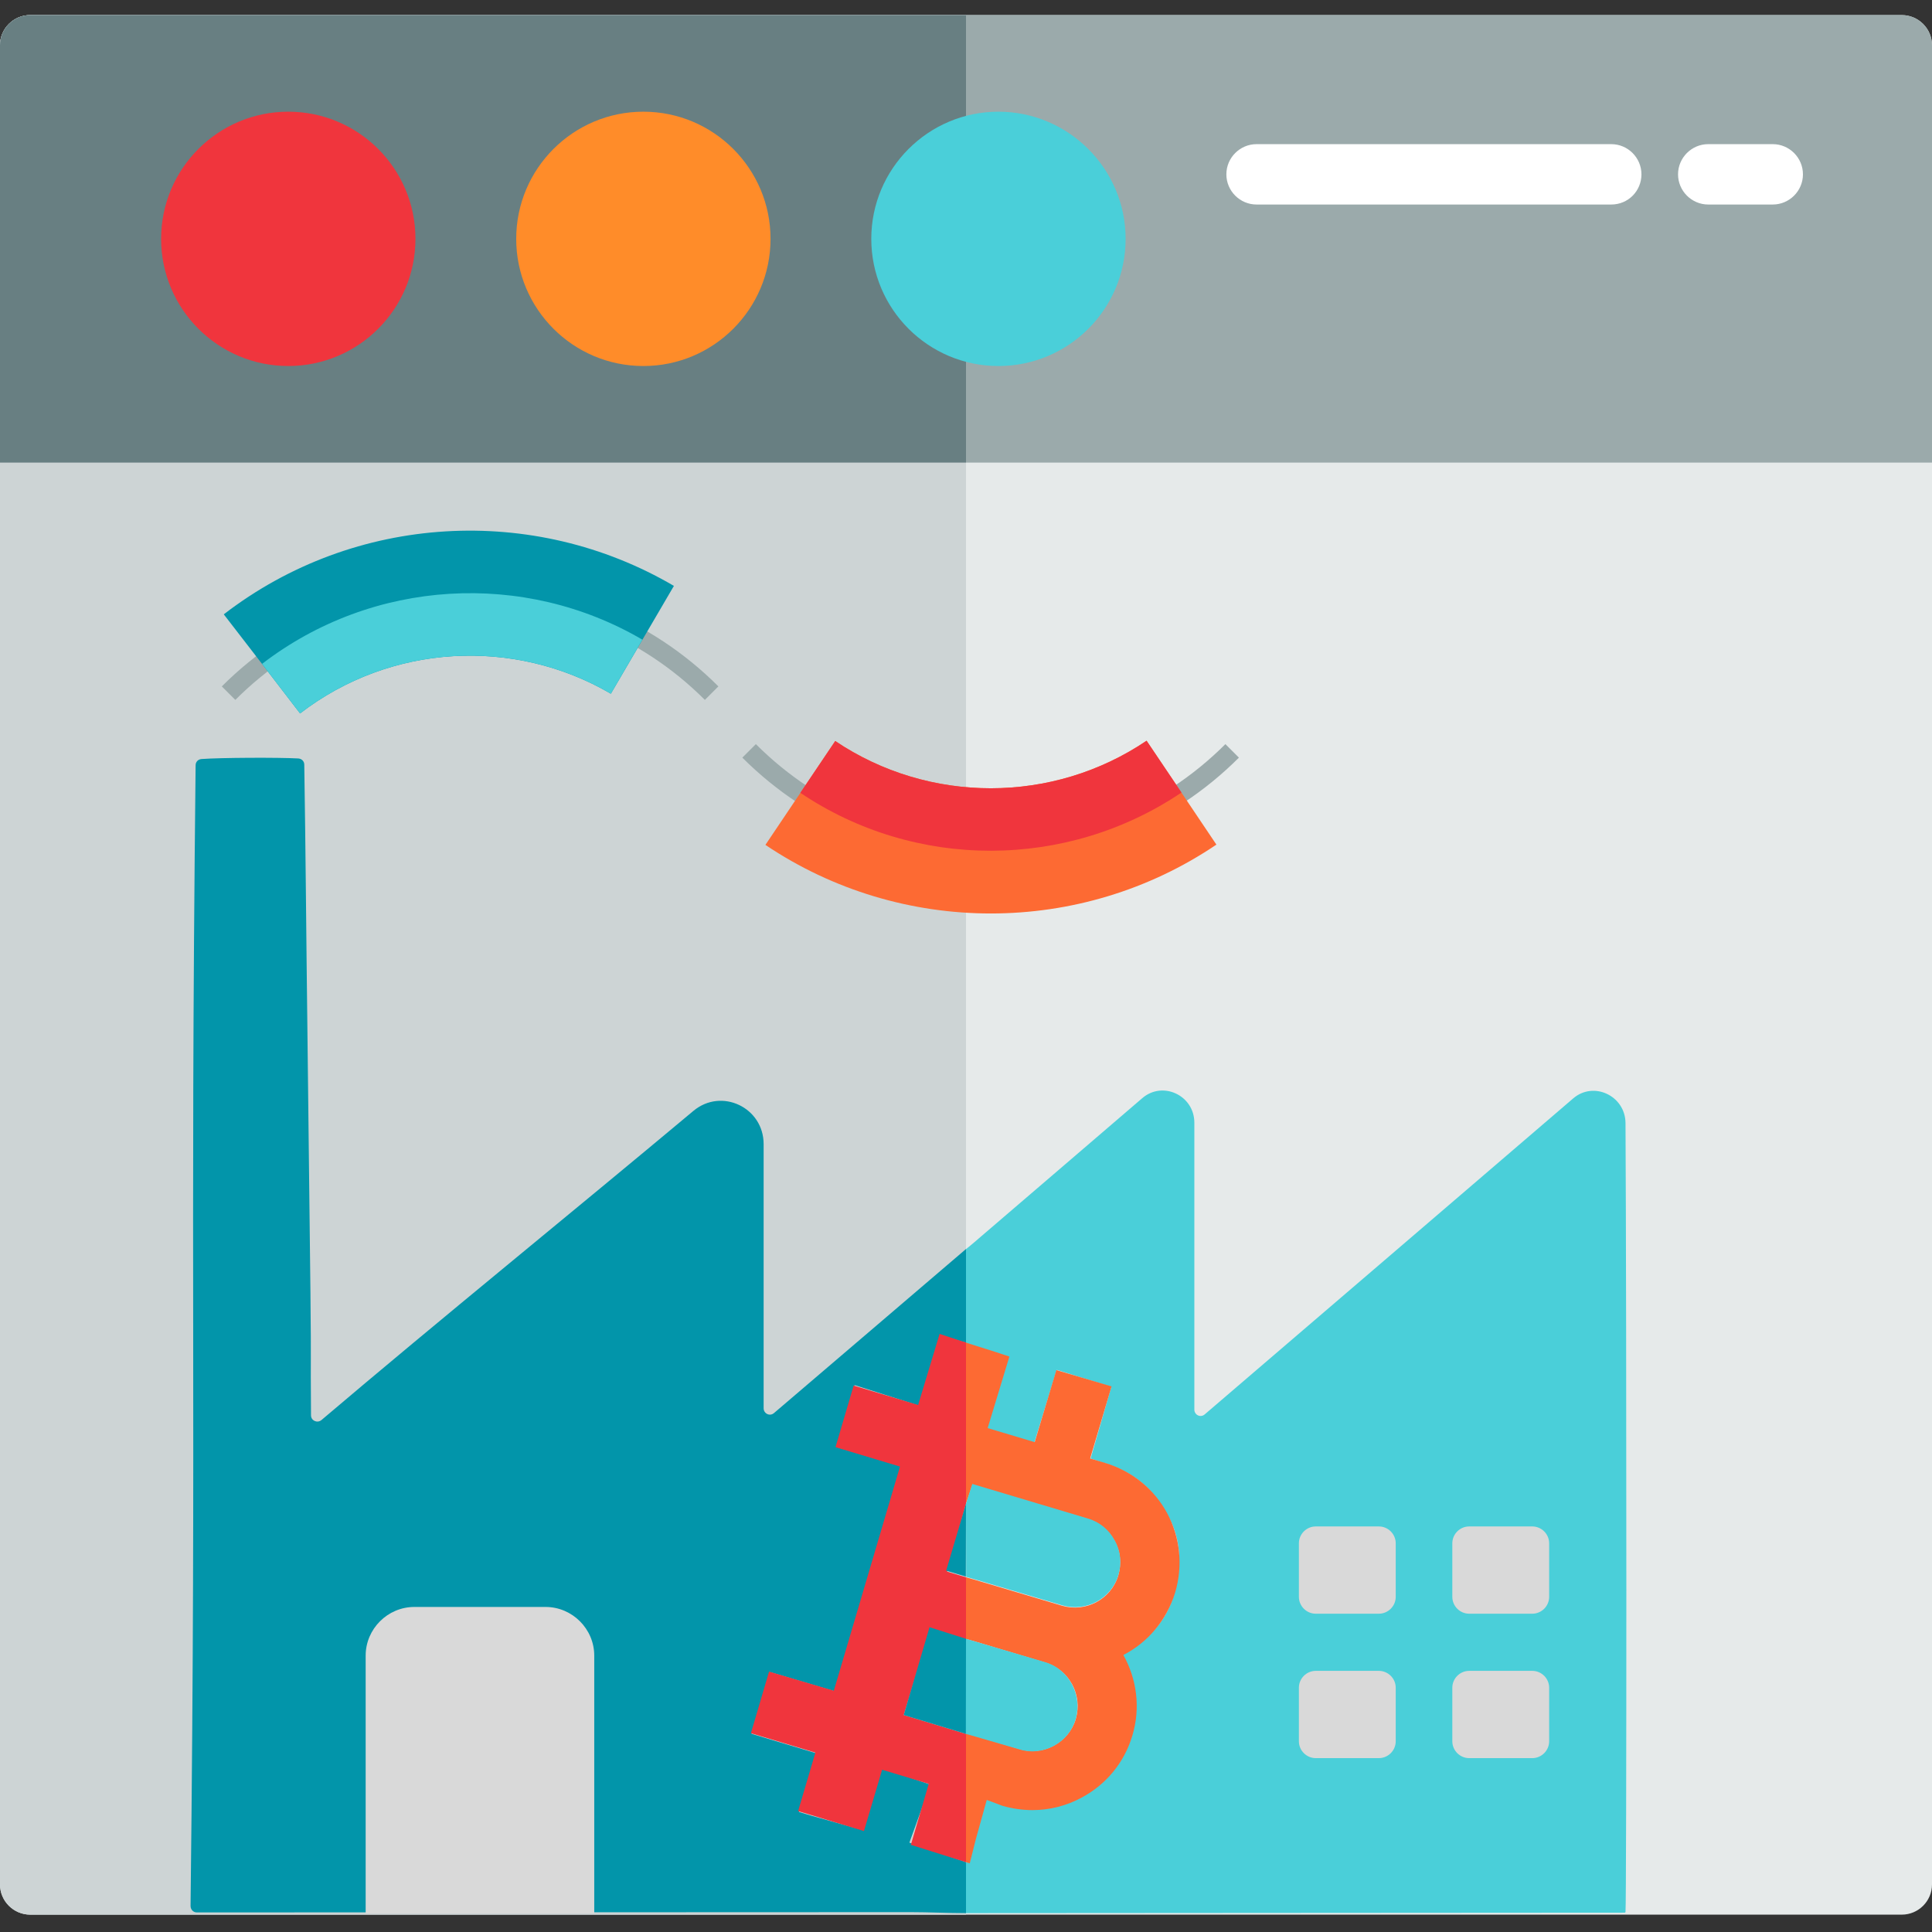 <svg width="512" height="512" viewBox="0 0 512 512" fill="none" xmlns="http://www.w3.org/2000/svg">
<rect x="0" y="0" width="512" height="512" fill="#333333" stroke="none"/>
<g clip-path="url(#clip0_765_157)">
<path d="M504 4H8C3.6 4 0 7.6 0 12V499.4C0 503.8 3.6 507.4 8 507.4H504C508.4 507.4 512 503.8 512 499.4V12C512 7.6 508.4 4 504 4Z" fill="#E6EAEA"/>
<path d="M504 4H8C3.6 4 0 7.6 0 12V122.6H512V12C512 7.6 508.4 4 504 4Z" fill="#9BAAAB"/>
<path d="M8 4C3.6 4 0 7.6 0 12V499.4C0 503.8 3.6 507.4 8 507.4H256V4H8Z" fill="#CDD4D5"/>
<path d="M8 4C3.6 4 0 7.6 0 12V122.6H256V4H8Z" fill="#687F82"/>
<path d="M264.6 29.6C246 29.6 230.9 44.7 230.9 63.3C230.9 81.9 246 97 264.6 97C283.2 97 298.3 81.9 298.3 63.3C298.3 44.7 283.1 29.6 264.6 29.6Z" fill="#4ACFD9"/>
<path d="M170.501 29.6C151.901 29.6 136.801 44.7 136.801 63.3C136.801 81.9 151.901 97 170.501 97C189.101 97 204.201 81.9 204.201 63.3C204.201 44.7 189.101 29.6 170.501 29.6Z" fill="#FF8C29"/>
<path d="M76.399 29.6C57.799 29.6 42.699 44.7 42.699 63.3C42.699 81.9 57.799 97 76.399 97C94.999 97 110.099 81.9 110.099 63.3C110.099 44.7 94.999 29.6 76.399 29.6Z" fill="#F0353D"/>
<path d="M427 54.2H333C328.6 54.2 325 50.6 325 46.2C325 41.8 328.6 38.2 333 38.2H427C431.4 38.2 435 41.8 435 46.2C435 50.6 431.5 54.2 427 54.2Z" fill="white"/>
<path d="M469.799 54.2H452.699C448.299 54.2 444.699 50.6 444.699 46.2C444.699 41.8 448.299 38.2 452.699 38.2H469.799C474.199 38.2 477.799 41.8 477.799 46.2C477.799 50.6 474.199 54.2 469.799 54.2Z" fill="white"/>
<path d="M324.746 197.198C325.939 198.391 327.133 199.585 328.327 200.779C291.994 237.111 233.057 237.111 196.725 200.779C197.918 199.585 199.112 198.391 200.306 197.198C234.698 231.59 290.353 231.59 324.746 197.198Z" fill="#9BAAAB"/>
<path d="M303.856 196.302C310.048 205.479 316.166 214.655 322.358 223.831C286.399 248.152 238.876 248.152 202.842 223.906C209.034 214.73 215.152 205.553 221.344 196.377C246.187 213.088 279.013 213.088 303.856 196.302Z" fill="#FD6A33"/>
<path d="M303.857 196.302C306.916 200.853 310.049 205.479 313.108 210.029C282.67 230.546 242.532 230.62 212.094 210.104C215.153 205.553 218.286 200.928 221.345 196.377C246.188 213.088 279.014 213.088 303.857 196.302Z" fill="#F0353D"/>
<path d="M186.801 185.484C152.408 151.091 96.753 151.091 62.36 185.484C61.167 184.29 59.973 183.097 58.779 181.903C95.112 145.571 154.049 145.571 190.382 181.903C189.188 183.097 187.994 184.29 186.801 185.484Z" fill="#9BAAAB"/>
<path d="M161.882 183.843C136.218 168.848 103.541 170.563 79.519 189.065C72.804 180.337 66.09 171.533 59.301 162.805C94.066 136.022 141.44 133.485 178.593 155.269C173.073 164.744 167.477 174.294 161.882 183.843Z" fill="#0295AA"/>
<path d="M161.884 183.843C136.22 168.847 103.543 170.563 79.521 189.065C76.164 184.664 72.806 180.337 69.449 175.935C98.843 153.33 138.906 151.166 170.24 169.519C167.479 174.294 164.644 179.068 161.884 183.843Z" fill="#4ACFD9"/>
<path d="M226.48 367.068L221.643 383.442L238.832 388.602L221.197 448.195L204.008 443.11L199.171 459.485L216.36 464.644L211.747 480.197L215.244 481.244L228 484.815L233 468.315L246.571 472.944L241 488.315L256 493.5V507C251.312 507 246.05 506.741 241.362 506.741C178.262 506.741 115.237 506.815 52.137 506.815C51.244 506.815 50.5 506.068 50.5 505.096C52.063 369.012 50.351 338.654 51.839 202.794C51.839 201.897 52.509 201.224 53.402 201.15C58.388 200.776 73.716 200.701 79.073 201C79.966 201.075 80.636 201.748 80.636 202.645C81.008 225.675 81.157 248.854 81.455 271.958C81.752 295.511 81.975 319.139 82.273 342.692C82.496 365.049 82.273 355.627 82.422 375.068C82.422 376.489 84.059 377.236 85.175 376.339C116.874 349.421 151.326 321.532 183.769 294.39C191.21 288.184 202.371 293.492 202.371 303.213C202.371 303.287 202.371 303.362 202.371 303.437C202.371 311.587 202.371 319.662 202.371 327.812V373.199C202.371 374.619 204.008 375.442 205.124 374.47C222.09 359.964 239.332 345.281 256 331V355.845L249.101 353.833L243.5 372.5L226.48 367.068Z" fill="#0295AA"/>
<path d="M430.777 506.662C430.777 506.737 430.703 506.812 430.703 506.812C430.629 506.886 430.629 506.886 430.554 506.886C372.16 506.886 314.394 507 256 507V493.502H256.999L257.973 487.562L261.414 476.742L265.5 478C268.1 478.746 270.775 479.119 273.375 479.119C277.833 479.119 281.821 478.758 285.981 476.52C292.445 473.013 297.125 467.194 299.279 460.106C301.508 452.645 300.394 445.034 296.902 438.767C303.291 435.484 308.752 430.401 310.981 423.015C313.477 415.016 313.122 406.644 308.485 400.019C304.664 393.248 298.794 389.46 292.013 387.521L289.018 386.522L294.509 367.525L280.034 363.026L274.044 382.522L261.565 378.523L266.981 359.674L256 356.099V355.713L256 331.032C256 331.032 258.047 329.388 259.384 328.195C273.797 315.884 288.136 303.499 302.697 291.039C308.12 286.338 316.515 290.293 316.515 297.53V373.558C316.515 374.975 318.15 375.796 319.264 374.826C351.953 346.847 384.419 318.943 416.884 291.113C422.308 286.413 430.703 290.367 430.777 297.604C431.074 351.249 431.074 503.678 430.777 506.662Z" fill="#4ACFD9"/>
<path d="M311.431 422.025C309.193 429.411 304.12 435.305 297.704 438.587C301.21 444.854 302.329 452.538 300.091 459.924C298.002 467.011 293.228 472.831 286.737 476.337C282.634 478.575 278.158 479.694 273.607 479.694C270.995 479.694 268.31 479.321 265.699 478.575L261.5 477L258.611 487.378L257 493.8L256 493.5V459.327L258.611 460.073L270.175 463.505C273.234 464.475 276.516 464.102 279.277 462.61C282.112 461.043 284.2 458.581 285.096 455.522C286.961 449.181 283.38 442.541 277.038 440.601L258.611 435.081L256 434.335V417.996L258.611 418.742L281.44 425.531C287.781 427.396 294.496 423.815 296.361 417.474C297.256 414.415 296.958 411.207 295.391 408.372C293.824 405.537 291.363 403.523 288.304 402.553L258.686 393.75L257.716 393.451L256 398.5L255 355.5L263.908 358.313L267.5 359.5L261.745 378.456L274.203 382.186L279.948 363.087L294.571 367.414L288.901 386.513L292.929 387.707C300.017 389.87 305.836 394.57 309.342 401.061C312.774 407.477 313.52 414.938 311.431 422.025Z" fill="#FD6A33"/>
<path d="M256 398.5L251 416.5L256 418V434.5L246.5 431.5L239.5 454.5L256 459.5V493.5L241.388 488.901L246.123 472.728L233.769 469.001L228.96 485.249L214.979 481.001L211.502 479.957L216.089 464.455L199 459.312L203.808 442.99L220.971 448.058L238.503 388.657L221.415 383.514L226.223 367.192L243.312 372.335L249 353.5L256 355.804V398.5Z" fill="#F0353D"/>
<path d="M256 398.5L255.961 417.803L250.738 416.236L256 398.5Z" fill="#0295AA"/>
<path d="M256 434.3V459.5L239.5 454.5L246.336 431.232L256 434.3Z" fill="#0295AA"/>
<path d="M296.396 417.356C294.531 423.697 287.817 427.278 281.475 425.413L258.646 418.624L256.035 417.878L256 398.5L257.676 393.258L258.646 393.557L288.339 402.435C291.398 403.33 293.934 405.419 295.426 408.254C296.993 411.014 297.291 414.297 296.396 417.356Z" fill="#4ACFD9"/>
<path d="M285.057 455.613C284.161 458.672 282.072 461.209 279.238 462.701C276.403 464.193 273.195 464.566 270.136 463.596L258.572 460.239L255.961 459.493L256 434.3L277 440.5C283.341 442.365 286.922 449.347 285.057 455.613Z" fill="#4ACFD9"/>
<path d="M157.483 507.104H96.904V438.766C96.904 431.679 102.723 425.86 109.811 425.86H144.577C151.664 425.86 157.483 431.679 157.483 438.766V507.104Z" fill="#D9D9D9"/>
<path d="M406.067 427.65H389.355C386.893 427.65 384.879 425.636 384.879 423.174V408.999C384.879 406.537 386.893 404.523 389.355 404.523H406.067C408.529 404.523 410.543 406.537 410.543 408.999V423.174C410.543 425.636 408.529 427.65 406.067 427.65Z" fill="#D9D9D9"/>
<path d="M365.406 427.65H348.695C346.233 427.65 344.219 425.636 344.219 423.174V408.999C344.219 406.537 346.233 404.523 348.695 404.523H365.406C367.868 404.523 369.883 406.537 369.883 408.999V423.174C369.883 425.636 367.868 427.65 365.406 427.65Z" fill="#D9D9D9"/>
<path d="M406.067 465.923H389.355C386.893 465.923 384.879 463.908 384.879 461.447V447.272C384.879 444.81 386.893 442.795 389.355 442.795H406.067C408.529 442.795 410.543 444.81 410.543 447.272V461.447C410.543 463.908 408.529 465.923 406.067 465.923Z" fill="#D9D9D9"/>
<path d="M365.406 465.923H348.695C346.233 465.923 344.219 463.908 344.219 461.447V447.272C344.219 444.81 346.233 442.795 348.695 442.795H365.406C367.868 442.795 369.883 444.81 369.883 447.272V461.447C369.883 463.908 367.868 465.923 365.406 465.923Z" fill="#D9D9D9"/>
</g>
<defs>
<clipPath id="clip0_765_157">
<rect width="512" height="512" fill="white"/>
</clipPath>
</defs>
</svg>

